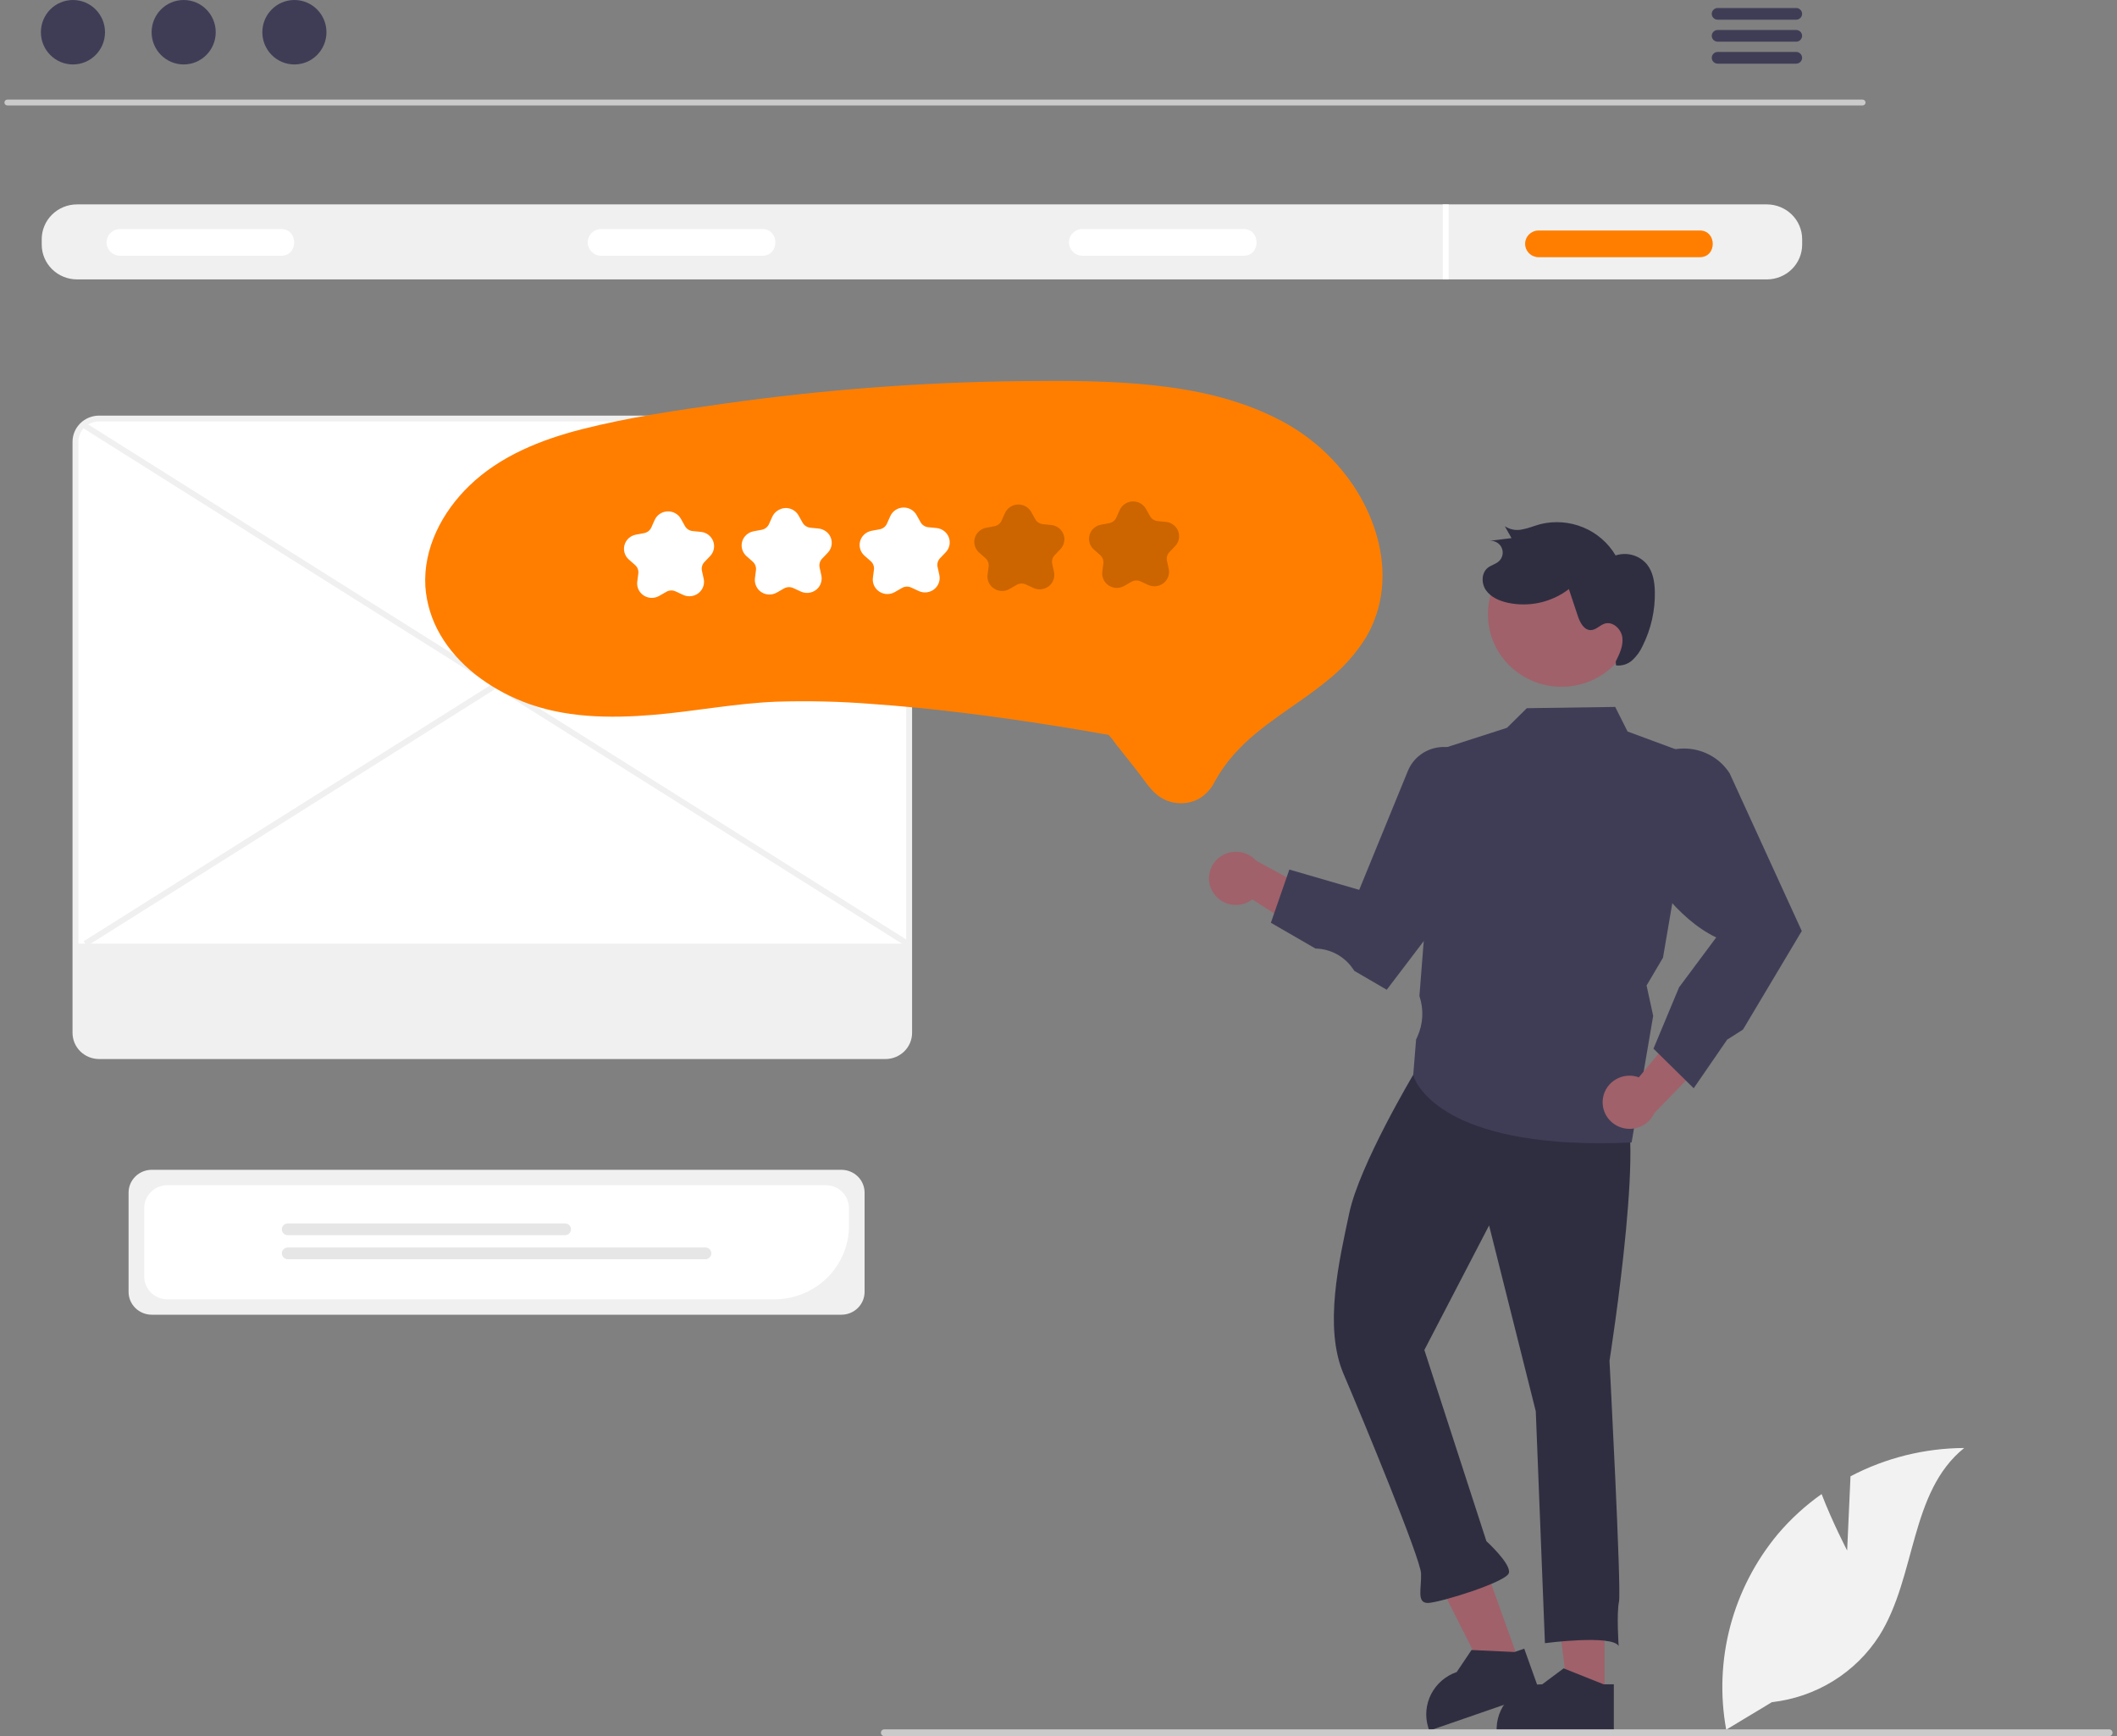 <svg
                  width="239"
                  height="196"
                  viewBox="0 0 239 196"
                  fill="none"
                  xmlns="http://www.w3.org/2000/svg"
                >
                  <rect x="0" y="0" width="239" height="196" fill="#808080" stroke="none"/>
                  <g clip-path="url(#clip0_890_24135)">
                    <path
                      d="M210.281 11.906H0.829C0.741 11.904 0.657 11.868 0.596 11.806C0.534 11.744 0.5 11.661 0.5 11.575C0.5 11.488 0.534 11.405 0.596 11.344C0.657 11.282 0.741 11.246 0.829 11.244H210.281C210.369 11.246 210.452 11.282 210.514 11.344C210.575 11.405 210.61 11.488 210.61 11.575C210.61 11.661 210.575 11.744 210.514 11.806C210.452 11.868 210.369 11.904 210.281 11.906Z"
                      fill="#CACACA"
                    />
                    <path
                      d="M8.236 7.276C10.235 7.276 11.855 5.647 11.855 3.638C11.855 1.629 10.235 0 8.236 0C6.237 0 4.617 1.629 4.617 3.638C4.617 5.647 6.237 7.276 8.236 7.276Z"
                      fill="#3F3D56"
                    />
                    <path
                      d="M20.736 7.276C22.735 7.276 24.355 5.647 24.355 3.638C24.355 1.629 22.735 0 20.736 0C18.737 0 17.117 1.629 17.117 3.638C17.117 5.647 18.737 7.276 20.736 7.276Z"
                      fill="#3F3D56"
                    />
                    <path
                      d="M33.236 7.276C35.235 7.276 36.855 5.647 36.855 3.638C36.855 1.629 35.235 0 33.236 0C31.237 0 29.617 1.629 29.617 3.638C29.617 5.647 31.237 7.276 33.236 7.276Z"
                      fill="#3F3D56"
                    />
                    <path
                      d="M202.79 0.902H193.909C193.733 0.906 193.566 0.977 193.442 1.101C193.319 1.224 193.25 1.39 193.25 1.564C193.25 1.737 193.319 1.903 193.442 2.027C193.566 2.15 193.733 2.221 193.909 2.225H202.79C202.966 2.221 203.133 2.15 203.257 2.027C203.38 1.903 203.449 1.737 203.449 1.564C203.449 1.39 203.38 1.224 203.257 1.101C203.133 0.977 202.966 0.906 202.79 0.902Z"
                      fill="#3F3D56"
                    />
                    <path
                      d="M202.79 3.383H193.909C193.733 3.386 193.566 3.457 193.442 3.581C193.319 3.705 193.25 3.871 193.25 4.044C193.25 4.217 193.319 4.383 193.442 4.507C193.566 4.631 193.733 4.702 193.909 4.705H202.79C202.966 4.702 203.133 4.631 203.257 4.507C203.38 4.383 203.449 4.217 203.449 4.044C203.449 3.871 203.38 3.705 203.257 3.581C203.133 3.457 202.966 3.386 202.79 3.383Z"
                      fill="#3F3D56"
                    />
                    <path
                      d="M202.79 5.863H193.909C193.733 5.867 193.566 5.938 193.442 6.062C193.319 6.185 193.25 6.351 193.25 6.525C193.25 6.698 193.319 6.864 193.442 6.988C193.566 7.111 193.733 7.182 193.909 7.186H202.79C202.966 7.182 203.133 7.111 203.257 6.988C203.38 6.864 203.449 6.698 203.449 6.525C203.449 6.351 203.38 6.185 203.257 6.062C203.133 5.938 202.966 5.867 202.79 5.863Z"
                      fill="#3F3D56"
                    />
                    <path
                      d="M199.471 23.074H8.696C7.639 23.076 6.627 23.489 5.88 24.224C5.133 24.958 4.713 25.954 4.711 26.993V27.625C4.713 28.663 5.133 29.659 5.88 30.394C6.627 31.128 7.639 31.542 8.696 31.543H199.471C200.527 31.542 201.54 31.128 202.287 30.394C203.034 29.659 203.454 28.663 203.456 27.625V26.993C203.454 25.954 203.034 24.958 202.287 24.224C201.54 23.489 200.527 23.076 199.471 23.074Z"
                      fill="#F0F0F0"
                    />
                    <path
                      d="M31.722 28.872H13.562C13.156 28.871 12.767 28.712 12.48 28.429C12.193 28.146 12.031 27.763 12.031 27.364C12.031 26.964 12.193 26.581 12.48 26.298C12.767 26.015 13.156 25.856 13.562 25.856H31.722C33.7 25.828 33.719 28.899 31.722 28.872Z"
                      fill="white"
                    />
                    <path
                      d="M86.042 28.872H67.883C67.477 28.871 67.087 28.712 66.8 28.429C66.513 28.146 66.352 27.763 66.352 27.364C66.352 26.964 66.513 26.581 66.8 26.298C67.087 26.015 67.477 25.856 67.883 25.856H86.042C88.02 25.828 88.04 28.899 86.042 28.872Z"
                      fill="white"
                    />
                    <path
                      d="M140.371 28.872H122.211C121.805 28.871 121.415 28.712 121.128 28.429C120.841 28.146 120.68 27.763 120.68 27.364C120.68 26.964 120.841 26.581 121.128 26.298C121.415 26.015 121.805 25.856 122.211 25.856H140.371C142.348 25.828 142.368 28.899 140.371 28.872Z"
                      fill="white"
                    />
                    <path
                      d="M191.873 29.036H173.713C173.306 29.036 172.916 28.877 172.629 28.594C172.341 28.311 172.18 27.928 172.18 27.528C172.18 27.128 172.341 26.744 172.629 26.461C172.916 26.179 173.306 26.02 173.713 26.02H191.873C193.85 25.993 193.87 29.063 191.873 29.036Z"
                      fill="#FF7E00"
                    />
                    <path
                      d="M163.545 23.074H162.883V31.543H163.545V23.074Z"
                      fill="white"
                    />
                    <path
                      d="M94.992 148.42H17.132C16.439 148.42 15.774 148.148 15.283 147.666C14.792 147.183 14.516 146.529 14.516 145.847V134.634C14.516 133.952 14.792 133.297 15.283 132.815C15.774 132.333 16.439 132.061 17.132 132.061H94.992C95.685 132.061 96.35 132.333 96.841 132.815C97.332 133.297 97.608 133.952 97.608 134.634V145.847C97.608 146.529 97.332 147.183 96.841 147.666C96.35 148.148 95.685 148.42 94.992 148.42Z"
                      fill="#F0F0F0"
                    />
                    <path
                      d="M87.427 146.684H18.898C18.204 146.683 17.539 146.412 17.049 145.93C16.558 145.447 16.282 144.793 16.281 144.111V136.37C16.282 135.688 16.558 135.034 17.049 134.551C17.539 134.069 18.204 133.798 18.898 133.797H93.227C93.921 133.798 94.586 134.069 95.076 134.551C95.567 135.034 95.843 135.688 95.844 136.37V138.407C95.841 140.602 94.954 142.705 93.376 144.257C91.798 145.809 89.658 146.682 87.427 146.684Z"
                      fill="white"
                    />
                    <path
                      d="M63.789 139.442H32.495C32.316 139.442 32.145 139.373 32.018 139.248C31.891 139.124 31.82 138.955 31.82 138.779C31.82 138.603 31.891 138.434 32.018 138.31C32.145 138.185 32.316 138.115 32.495 138.115H63.789C63.968 138.115 64.139 138.185 64.266 138.31C64.392 138.434 64.463 138.603 64.463 138.779C64.463 138.955 64.392 139.124 64.266 139.248C64.139 139.373 63.968 139.442 63.789 139.442Z"
                      fill="#E6E6E6"
                    />
                    <path
                      d="M79.632 142.157H32.497C32.408 142.158 32.32 142.14 32.238 142.107C32.156 142.074 32.081 142.025 32.019 141.963C31.956 141.902 31.906 141.829 31.872 141.748C31.838 141.667 31.82 141.581 31.82 141.494C31.82 141.406 31.838 141.32 31.872 141.239C31.906 141.159 31.956 141.086 32.019 141.024C32.081 140.962 32.156 140.913 32.238 140.88C32.32 140.847 32.408 140.83 32.497 140.83H79.632C79.81 140.83 79.981 140.901 80.108 141.025C80.234 141.149 80.305 141.318 80.305 141.494C80.305 141.669 80.234 141.838 80.108 141.962C79.981 142.087 79.81 142.157 79.632 142.157Z"
                      fill="#E6E6E6"
                    />
                    <path
                      d="M99.964 119.229H11.188C10.479 119.229 9.8 118.951 9.299 118.459C8.798 117.966 8.516 117.298 8.516 116.602V49.87C8.516 49.173 8.798 48.505 9.299 48.013C9.8 47.52 10.479 47.243 11.188 47.242H99.964C100.672 47.243 101.351 47.52 101.852 48.013C102.353 48.505 102.635 49.173 102.636 49.87V116.602C102.635 117.298 102.353 117.966 101.852 118.459C101.351 118.951 100.672 119.229 99.964 119.229Z"
                      fill="white"
                    />
                    <path
                      d="M99.967 119.557H11.191C10.395 119.556 9.631 119.244 9.068 118.691C8.505 118.137 8.188 117.386 8.188 116.603V49.871C8.188 49.088 8.505 48.337 9.068 47.784C9.631 47.23 10.395 46.919 11.191 46.918H99.967C100.763 46.919 101.526 47.23 102.089 47.784C102.652 48.337 102.969 49.088 102.97 49.871V116.603C102.969 117.386 102.652 118.137 102.089 118.691C101.526 119.244 100.763 119.556 99.967 119.557ZM11.191 47.569C10.57 47.57 9.975 47.813 9.536 48.244C9.098 48.676 8.851 49.261 8.85 49.871V116.603C8.851 117.214 9.098 117.799 9.536 118.23C9.975 118.662 10.57 118.904 11.191 118.905H99.967C100.587 118.904 101.182 118.662 101.621 118.23C102.06 117.799 102.307 117.214 102.307 116.603V49.871C102.307 49.261 102.06 48.676 101.621 48.244C101.182 47.813 100.587 47.57 99.967 47.569L11.191 47.569Z"
                      fill="#F0F0F0"
                    />
                    <path
                      d="M8.719 106.527V116.604C8.72 117.247 8.98 117.863 9.442 118.318C9.905 118.772 10.532 119.028 11.186 119.029H99.962C100.616 119.028 101.243 118.772 101.705 118.318C102.167 117.863 102.428 117.247 102.429 116.604V106.527H8.719Z"
                      fill="#F0F0F0"
                    />
                    <path
                      d="M9.56 47.668L9.203 48.217L102.255 106.801L102.612 106.252L9.56 47.668Z"
                      fill="#F0F0F0"
                    />
                    <path
                      d="M102.513 47.668L9.461 106.252L9.818 106.801L102.87 48.216L102.513 47.668Z"
                      fill="#F0F0F0"
                    />
                    <path
                      d="M181.151 191.463L177.046 191.463L175.094 175.896L181.151 175.897L181.151 191.463Z"
                      fill="#A0616A"
                    />
                    <path
                      d="M181.038 190.143L176.659 188.394L176.53 188.342L174.112 190.143C172.785 190.143 171.509 190.647 170.551 191.549C169.592 192.452 169.025 193.683 168.968 194.987C168.961 195.058 168.961 195.133 168.961 195.208V195.374H182.194V190.143H181.038Z"
                      fill="#2F2E41"
                    />
                    <path
                      d="M171.538 187.706L167.666 189.045L160.57 174.998L166.284 173.021L171.538 187.706Z"
                      fill="#A0616A"
                    />
                    <path
                      d="M170.989 186.498L166.268 186.278L166.129 186.271L164.456 188.759C163.204 189.192 162.171 190.084 161.571 191.248C160.972 192.412 160.852 193.759 161.238 195.007C161.256 195.077 161.281 195.148 161.307 195.218L161.363 195.375L173.846 191.056L172.08 186.121L170.989 186.498Z"
                      fill="#2F2E41"
                    />
                    <path
                      d="M182.601 124.342C186.356 124.198 181.705 153.622 181.705 153.622C181.705 153.622 183.065 179.454 182.777 180.81C182.488 182.166 182.74 185.822 182.74 185.822C182.005 184.505 174.416 185.499 174.416 185.499L173.383 159.318L168.112 138.341L160.804 152.402L167.808 173.985C167.808 173.985 170.645 176.566 170.343 177.586C170.042 178.606 162.612 180.907 161.246 180.959C159.881 181.011 160.498 179.306 160.431 177.628C160.365 175.95 153.941 160.395 151.681 155.103C149.421 149.81 151.178 142.348 152.331 136.925C153.485 131.503 159.553 121.326 159.553 121.326C167.086 112.971 178.846 124.485 182.601 124.342Z"
                      fill="#2F2E41"
                    />
                    <path
                      d="M136.841 100.564C137.047 100.95 137.336 101.288 137.689 101.552C138.041 101.817 138.449 102.002 138.882 102.095C139.315 102.188 139.764 102.186 140.197 102.09C140.629 101.995 141.035 101.806 141.386 101.539L150.415 107.332L150.388 101.823L141.818 97.167C141.323 96.617 140.64 96.265 139.898 96.178C139.157 96.09 138.409 96.273 137.795 96.692C137.182 97.11 136.746 97.736 136.57 98.45C136.394 99.163 136.491 99.915 136.841 100.564Z"
                      fill="#A0616A"
                    />
                    <path
                      d="M180.645 129.059C171.334 129.059 166.203 127.226 163.478 125.589C160.146 123.588 159.576 121.478 159.553 121.389L159.547 121.363L159.871 117.35L160.013 117.038C160.667 115.599 160.753 113.973 160.256 112.475L160.246 112.445L160.249 112.412L162.426 84.645L170.13 82.164L172.372 79.949L182.351 79.807L183.742 82.579L191.609 85.491L187.744 108.116L185.891 111.256L186.637 114.677L186.632 114.708L184.201 128.975L184.067 128.981C182.868 129.034 181.728 129.06 180.645 129.059Z"
                      fill="#3F3D56"
                    />
                    <path
                      d="M156.557 111.736L152.904 109.607L152.675 109.282C152.21 108.624 151.595 108.082 150.879 107.7C150.162 107.318 149.365 107.107 148.55 107.083L148.508 107.082L143.477 104.173L145.562 98.166L153.449 100.457L158.947 87.022C159.249 86.284 159.754 85.644 160.404 85.171C161.054 84.698 161.825 84.412 162.631 84.344C163.437 84.276 164.246 84.429 164.969 84.787C165.691 85.144 166.299 85.692 166.723 86.369C167.159 87.076 167.384 87.889 167.375 88.716V97.506L167.342 97.55L156.557 111.736Z"
                      fill="#3F3D56"
                    />
                    <path
                      d="M180.981 123.892C181.059 123.463 181.232 123.055 181.487 122.699C181.743 122.342 182.075 122.045 182.46 121.828C182.844 121.612 183.273 121.481 183.715 121.444C184.157 121.408 184.602 121.468 185.018 121.619L191.86 113.426L193.517 118.688L186.765 125.662C186.461 126.332 185.917 126.87 185.237 127.172C184.556 127.475 183.787 127.521 183.074 127.303C182.361 127.085 181.754 126.617 181.368 125.989C180.982 125.36 180.845 124.614 180.981 123.892Z"
                      fill="#A0616A"
                    />
                    <path
                      d="M191.212 122.857L186.669 118.388L189.561 111.459L193.752 105.83C189.286 103.692 185.933 98.627 183.504 94.433L183.477 94.386L184.081 89.727C184.223 88.638 184.667 87.607 185.365 86.749C185.971 86.003 186.751 85.41 187.638 85.021C188.525 84.632 189.494 84.457 190.464 84.512C191.434 84.566 192.377 84.848 193.213 85.334C194.049 85.82 194.755 86.496 195.272 87.306L203.417 105.113L203.326 105.248L196.774 116.231L194.985 117.371L191.212 122.857Z"
                      fill="#3F3D56"
                    />
                    <path
                      d="M184.531 70.466C184.231 72.613 183.077 74.555 181.322 75.866C179.567 77.177 177.355 77.749 175.171 77.457C172.987 77.165 171.011 76.032 169.676 74.308C168.341 72.583 167.757 70.408 168.051 68.26L168.067 68.144C168.412 66.025 169.59 64.124 171.347 62.851C173.104 61.579 175.299 61.036 177.459 61.341C179.619 61.645 181.571 62.773 182.894 64.48C184.216 66.187 184.803 68.337 184.528 70.466L184.531 70.466Z"
                      fill="#A0616A"
                    />
                    <path
                      d="M182.41 74.678C182.838 73.825 183.276 72.909 183.156 71.966C183.036 71.023 182.095 70.121 181.171 70.401C180.619 70.569 180.201 71.105 179.624 71.133C178.829 71.171 178.374 70.276 178.126 69.533L177.119 66.504C176.152 67.246 175.03 67.768 173.834 68.034C172.638 68.3 171.397 68.302 170.199 68.042C169.264 67.832 168.319 67.422 167.77 66.648C167.222 65.874 167.225 64.674 167.977 64.088C168.346 63.801 168.838 63.692 169.19 63.386C169.409 63.196 169.56 62.942 169.62 62.661C169.68 62.38 169.647 62.088 169.526 61.827C169.404 61.566 169.2 61.351 168.944 61.213C168.688 61.075 168.394 61.022 168.105 61.061L170.641 60.749L169.886 59.405C170.173 59.597 170.498 59.728 170.84 59.79C171.181 59.852 171.532 59.843 171.87 59.763C172.553 59.642 173.195 59.366 173.863 59.182C175.481 58.775 177.19 58.9 178.73 59.535C180.269 60.171 181.556 61.284 182.394 62.704C183.018 62.499 183.691 62.486 184.323 62.665C184.955 62.845 185.517 63.209 185.934 63.71C186.613 64.557 186.798 65.688 186.824 66.766C186.873 68.893 186.402 71 185.449 72.91C185.176 73.516 184.783 74.064 184.294 74.521C184.048 74.747 183.754 74.918 183.434 75.021C183.113 75.124 182.774 75.157 182.439 75.118"
                      fill="#2F2E41"
                    />
                    <path
                      d="M48.02 66.21C48.155 68.114 48.726 69.964 49.689 71.622C51.718 75.127 55.199 77.665 58.948 79.174C63.631 81.058 68.852 81.116 73.822 80.696C78.439 80.306 83.008 79.401 87.641 79.215C91.225 79.102 94.811 79.186 98.385 79.467C105.319 79.951 112.223 80.849 119.083 81.937C120.941 82.228 122.795 82.541 124.645 82.876C124.82 82.891 124.993 82.922 125.162 82.97C125.195 82.984 125.25 82.973 125.28 82.992C125.336 83.026 125.054 82.904 125.225 83.043C125.463 83.289 125.675 83.557 125.859 83.845L128.392 87.051C129.119 87.97 129.793 89.088 130.732 89.812C131.394 90.315 132.193 90.614 133.028 90.671C133.862 90.729 134.696 90.541 135.422 90.134C136.181 89.662 136.787 88.986 137.166 88.186C137.749 87.134 138.444 86.147 139.24 85.242C142.255 81.784 146.444 79.657 149.948 76.747C151.645 75.396 153.093 73.767 154.23 71.934C155.2 70.274 155.803 68.432 155.999 66.528C156.419 62.661 155.212 58.718 153.183 55.428C150.975 51.894 147.804 49.04 144.029 47.189C139.789 45.065 135.096 44.03 130.393 43.514C125.399 42.967 120.347 42.968 115.328 43.024C109.696 43.085 104.075 43.329 98.463 43.754C92.844 44.182 87.247 44.79 81.672 45.578C76.323 46.334 70.908 47.123 65.672 48.461C61.046 49.643 56.433 51.491 52.979 54.839C49.908 57.816 47.772 61.89 48.02 66.21Z"
                      fill="#FF7E00"
                    />
                    <path
                      d="M73.516 67.495C73.287 67.485 73.063 67.428 72.858 67.329C72.652 67.229 72.47 67.089 72.323 66.917C72.175 66.745 72.065 66.545 72 66.329C71.935 66.113 71.916 65.886 71.945 65.663L72.064 64.743C72.087 64.566 72.065 64.387 72.002 64.22C71.939 64.054 71.835 63.905 71.7 63.786L70.997 63.169C70.767 62.966 70.599 62.705 70.512 62.414C70.425 62.123 70.423 61.813 70.506 61.521C70.588 61.228 70.752 60.964 70.979 60.759C71.206 60.553 71.487 60.414 71.791 60.358L72.717 60.185C72.895 60.152 73.062 60.077 73.203 59.966C73.345 59.855 73.457 59.713 73.53 59.55L73.91 58.701C74.035 58.423 74.236 58.185 74.49 58.014C74.745 57.843 75.044 57.745 75.352 57.732C75.66 57.719 75.966 57.791 76.235 57.94C76.504 58.089 76.725 58.308 76.874 58.574L77.327 59.387C77.414 59.544 77.538 59.676 77.689 59.775C77.84 59.873 78.013 59.934 78.193 59.952L79.131 60.045C79.438 60.075 79.73 60.19 79.975 60.375C80.219 60.561 80.406 60.809 80.514 61.094C80.622 61.378 80.647 61.687 80.586 61.984C80.525 62.282 80.381 62.556 80.169 62.777L79.523 63.453C79.399 63.582 79.309 63.739 79.261 63.911C79.212 64.082 79.207 64.262 79.245 64.436L79.445 65.343C79.51 65.64 79.49 65.948 79.386 66.234C79.282 66.52 79.099 66.771 78.857 66.96C78.616 67.149 78.326 67.267 78.019 67.302C77.713 67.337 77.402 67.287 77.123 67.158L76.27 66.763C76.106 66.686 75.927 66.651 75.746 66.658C75.565 66.666 75.389 66.717 75.233 66.807L74.418 67.273C74.145 67.43 73.832 67.507 73.516 67.495Z"
                      fill="white"
                    />
                    <path
                      d="M86.799 67.116C86.378 67.097 85.98 66.923 85.685 66.627C85.506 66.441 85.373 66.218 85.295 65.974C85.218 65.73 85.197 65.472 85.236 65.219L85.345 64.375C85.368 64.195 85.347 64.013 85.282 63.843C85.218 63.673 85.112 63.521 84.975 63.4L84.323 62.828C84.131 62.666 83.978 62.465 83.874 62.238C83.771 62.011 83.721 61.764 83.727 61.515C83.741 61.147 83.882 60.795 84.127 60.516C84.371 60.236 84.705 60.047 85.073 59.979L85.989 59.808C86.17 59.775 86.34 59.698 86.485 59.585C86.629 59.472 86.743 59.327 86.817 59.161L87.159 58.398C87.281 58.109 87.481 57.859 87.739 57.674C87.997 57.49 88.301 57.379 88.618 57.354C88.929 57.337 89.239 57.407 89.511 57.556C89.784 57.705 90.007 57.927 90.156 58.196L90.605 58.999C90.693 59.158 90.82 59.294 90.974 59.394C91.128 59.494 91.304 59.556 91.487 59.574L92.357 59.661C92.609 59.68 92.853 59.755 93.073 59.879C93.292 60.003 93.48 60.174 93.624 60.378C93.832 60.685 93.928 61.051 93.897 61.418C93.866 61.785 93.709 62.131 93.452 62.399L92.813 63.066C92.687 63.198 92.596 63.358 92.546 63.533C92.497 63.707 92.492 63.891 92.531 64.068L92.715 64.905C92.773 65.147 92.777 65.399 92.725 65.642C92.673 65.885 92.567 66.114 92.414 66.312C92.184 66.603 91.859 66.808 91.494 66.893C91.129 66.978 90.745 66.938 90.406 66.779L89.562 66.388C89.395 66.311 89.212 66.275 89.028 66.283C88.844 66.291 88.665 66.342 88.506 66.433L87.7 66.895C87.427 67.052 87.115 67.129 86.799 67.116Z"
                      fill="white"
                    />
                    <path
                      d="M100.117 67.061C99.889 67.051 99.665 66.995 99.459 66.895C99.254 66.796 99.072 66.656 98.924 66.484C98.777 66.311 98.667 66.111 98.602 65.895C98.537 65.679 98.518 65.453 98.546 65.229L98.665 64.309C98.688 64.133 98.667 63.953 98.603 63.787C98.54 63.62 98.437 63.471 98.302 63.352L97.599 62.735C97.369 62.533 97.201 62.271 97.114 61.98C97.027 61.689 97.025 61.38 97.107 61.087C97.19 60.795 97.354 60.531 97.581 60.325C97.808 60.12 98.089 59.981 98.392 59.924L99.319 59.751C99.496 59.718 99.663 59.643 99.805 59.532C99.946 59.422 100.058 59.279 100.131 59.116L100.512 58.267C100.636 57.989 100.837 57.752 101.092 57.58C101.347 57.409 101.645 57.312 101.954 57.298C102.262 57.285 102.568 57.357 102.837 57.506C103.105 57.655 103.327 57.875 103.475 58.141L103.929 58.954C104.016 59.11 104.14 59.243 104.291 59.341C104.442 59.44 104.614 59.5 104.795 59.518L105.733 59.611C106.04 59.642 106.332 59.756 106.576 59.942C106.821 60.127 107.007 60.376 107.115 60.66C107.223 60.944 107.248 61.253 107.187 61.55C107.127 61.848 106.982 62.123 106.771 62.344L106.125 63.019C106.001 63.149 105.911 63.306 105.862 63.477C105.814 63.648 105.809 63.829 105.847 64.002L106.046 64.909C106.111 65.206 106.091 65.515 105.987 65.8C105.883 66.086 105.7 66.338 105.459 66.526C105.217 66.715 104.927 66.834 104.621 66.869C104.314 66.904 104.004 66.854 103.725 66.724L102.872 66.329C102.708 66.253 102.528 66.217 102.347 66.225C102.167 66.232 101.99 66.283 101.834 66.373L101.019 66.84C100.746 66.997 100.433 67.074 100.117 67.061Z"
                      fill="white"
                    />
                    <path
                      opacity="0.2"
                      d="M113.063 66.716C112.834 66.706 112.61 66.649 112.405 66.549C112.199 66.45 112.017 66.31 111.87 66.138C111.722 65.966 111.612 65.765 111.547 65.55C111.482 65.334 111.463 65.107 111.492 64.884L111.611 63.964C111.633 63.787 111.612 63.608 111.549 63.441C111.485 63.274 111.382 63.125 111.247 63.007L110.544 62.389C110.314 62.187 110.146 61.926 110.059 61.634C109.972 61.343 109.97 61.034 110.052 60.741C110.135 60.449 110.299 60.185 110.526 59.98C110.753 59.774 111.034 59.635 111.338 59.579L112.264 59.406C112.442 59.373 112.609 59.297 112.75 59.187C112.892 59.076 113.004 58.933 113.077 58.771L113.457 57.921C113.582 57.644 113.783 57.406 114.037 57.235C114.292 57.063 114.591 56.966 114.899 56.953C115.207 56.94 115.513 57.011 115.782 57.16C116.051 57.309 116.272 57.529 116.42 57.795L116.874 58.608C116.961 58.764 117.085 58.897 117.236 58.995C117.387 59.094 117.56 59.154 117.74 59.172L118.678 59.266C118.985 59.296 119.277 59.411 119.522 59.596C119.766 59.781 119.953 60.03 120.061 60.315C120.169 60.599 120.194 60.907 120.133 61.205C120.072 61.502 119.927 61.777 119.716 61.998L119.07 62.673C118.946 62.803 118.856 62.96 118.807 63.131C118.759 63.303 118.754 63.483 118.792 63.657L118.992 64.564C119.057 64.86 119.036 65.169 118.933 65.455C118.829 65.74 118.646 65.992 118.404 66.181C118.163 66.37 117.872 66.488 117.566 66.523C117.259 66.558 116.949 66.508 116.67 66.379L115.817 65.983C115.653 65.907 115.473 65.871 115.293 65.879C115.112 65.887 114.936 65.938 114.779 66.027L113.964 66.494C113.692 66.651 113.379 66.728 113.063 66.716Z"
                      fill="black"
                    />
                    <path
                      opacity="0.2"
                      d="M126.016 66.37C125.787 66.36 125.563 66.303 125.358 66.204C125.152 66.104 124.97 65.964 124.823 65.792C124.675 65.62 124.565 65.42 124.5 65.204C124.435 64.988 124.416 64.761 124.445 64.538L124.564 63.618C124.587 63.441 124.565 63.262 124.502 63.095C124.439 62.929 124.335 62.78 124.2 62.661L123.497 62.044C123.267 61.841 123.099 61.58 123.012 61.289C122.925 60.998 122.923 60.688 123.006 60.396C123.088 60.103 123.252 59.839 123.479 59.634C123.706 59.428 123.987 59.289 124.291 59.233L125.217 59.06C125.395 59.027 125.562 58.952 125.703 58.841C125.845 58.73 125.957 58.588 126.03 58.425L126.41 57.576C126.535 57.298 126.736 57.06 126.99 56.889C127.245 56.718 127.544 56.62 127.852 56.607C128.16 56.594 128.466 56.666 128.735 56.815C129.004 56.964 129.225 57.183 129.374 57.449L129.827 58.262C129.914 58.419 130.038 58.551 130.189 58.65C130.34 58.748 130.513 58.809 130.693 58.827L131.631 58.92C131.938 58.95 132.23 59.065 132.475 59.25C132.719 59.436 132.906 59.684 133.014 59.969C133.122 60.253 133.147 60.562 133.086 60.859C133.025 61.157 132.881 61.431 132.669 61.652L132.023 62.328C131.899 62.457 131.809 62.614 131.761 62.786C131.712 62.957 131.707 63.137 131.745 63.311L131.945 64.218C132.01 64.515 131.989 64.823 131.886 65.109C131.782 65.395 131.599 65.646 131.357 65.835C131.116 66.024 130.825 66.142 130.519 66.177C130.213 66.212 129.902 66.162 129.623 66.033L128.77 65.638C128.607 65.561 128.427 65.526 128.246 65.533C128.065 65.541 127.889 65.592 127.733 65.682L126.917 66.148C126.645 66.305 126.332 66.382 126.016 66.37Z"
                      fill="black"
                    />
                    <path
                      d="M208.535 175.039L208.914 166.662C212.864 164.585 217.27 163.489 221.748 163.467C215.584 168.422 216.355 177.975 212.176 184.639C210.856 186.708 209.08 188.458 206.979 189.76C204.878 191.062 202.506 191.882 200.039 192.16L194.881 195.266C194.173 191.386 194.329 187.401 195.338 183.586C196.348 179.771 198.186 176.216 200.726 173.167C202.169 171.47 203.823 169.958 205.65 168.668C206.885 171.871 208.535 175.039 208.535 175.039Z"
                      fill="#F2F2F2"
                    />
                    <path
                      d="M238.102 196H99.847C99.743 196 99.643 195.959 99.569 195.887C99.495 195.814 99.453 195.715 99.453 195.612C99.453 195.51 99.495 195.411 99.569 195.338C99.643 195.265 99.743 195.225 99.847 195.225H238.102C238.206 195.225 238.307 195.265 238.381 195.338C238.455 195.411 238.496 195.51 238.496 195.612C238.496 195.715 238.455 195.814 238.381 195.887C238.307 195.959 238.206 196 238.102 196Z"
                      fill="#CACACA"
                    />
                  </g>
                  <defs>
                    <clipPath id="clip0_890_24135">
                      <rect
                        width="238"
                        height="196"
                        fill="white"
                        transform="translate(0.5)"
                      />
                    </clipPath>
                  </defs>
                </svg>